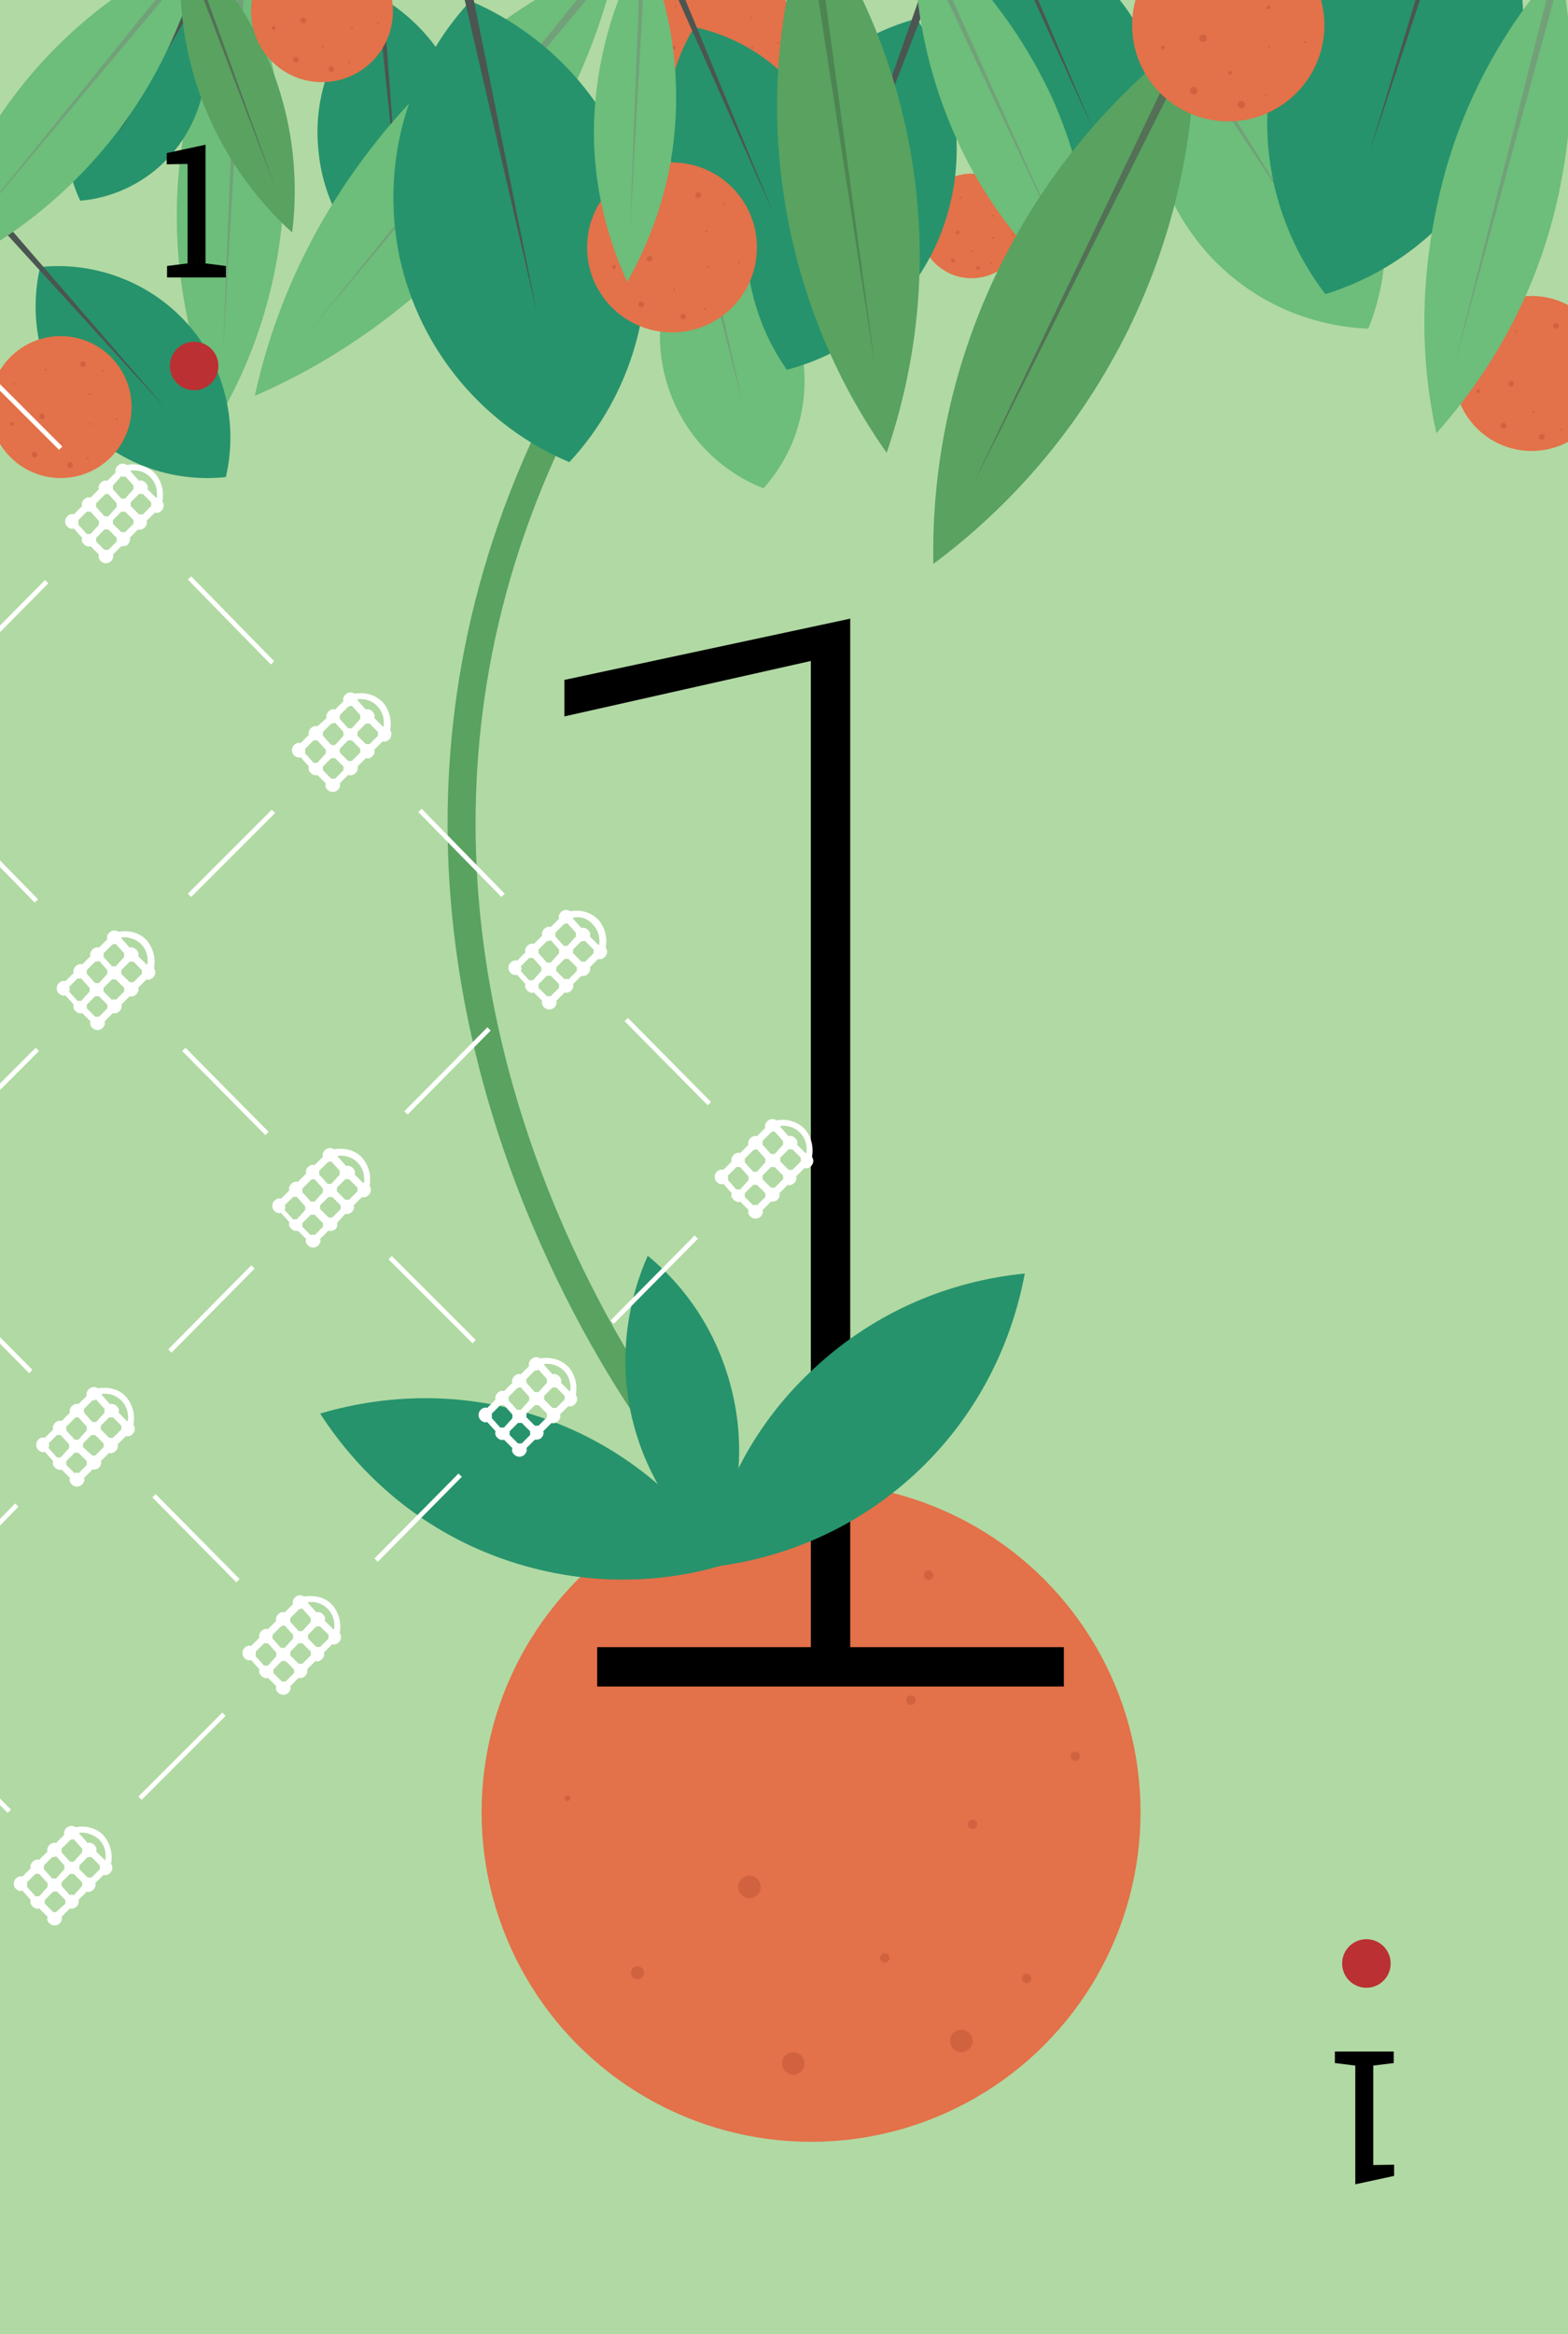 <?xml version="1.0" encoding="UTF-8" standalone="no"?>
<!DOCTYPE svg PUBLIC "-//W3C//DTD SVG 1.1//EN" "http://www.w3.org/Graphics/SVG/1.1/DTD/svg11.dtd">
<svg width="100%" height="100%" viewBox="0 0 168 250" version="1.1" xmlns="http://www.w3.org/2000/svg" xmlns:xlink="http://www.w3.org/1999/xlink" xml:space="preserve" xmlns:serif="http://www.serif.com/" style="fill-rule:evenodd;clip-rule:evenodd;stroke-miterlimit:10;">
    <rect x="-5.7" y="-5.7" width="178.6" height="260.8" style="fill:rgb(177,217,163);"/>
    <circle cx="146.4" cy="210.3" r="2.6" style="fill:rgb(186,48,51);"/>
    <g transform="matrix(-1,0,0,-1,150.513,219.732)">
        <path d="M1.182,-1.23L3.379,-1.504L3.379,-12.158L1.143,-12.119L1.143,-13.32L5.303,-14.219L5.303,-1.504L7.49,-1.23L7.49,0L1.182,0L1.182,-1.23Z" style="fill-rule:nonzero;"/>
    </g>
    <path d="M72.2,154.9C72.2,154.9 9.4,76.9 92.5,3.7" style="fill:none;stroke:rgb(89,162,96);stroke-width:3px;"/>
    <g>
        <path d="M23.5,44.7C27.5,37.8 30,29.8 30.4,21.2C30.8,12.6 29.2,4.5 25.9,-2.8C21.9,4.1 19.4,12.1 19,20.7C18.6,29.3 20.3,37.4 23.5,44.7Z" style="fill:rgb(109,189,123);fill-rule:nonzero;"/>
        <path d="M23.9,37.5L25.7,-7.2L26.5,-7.1L23.9,37.5Z" style="fill:rgb(114,161,121);fill-rule:nonzero;"/>
    </g>
    <g>
        <circle cx="164.1" cy="40" r="8.3" style="fill:rgb(227,113,73);"/>
        <g>
            <g opacity="0.5">
                <circle cx="161.9" cy="41.1" r="0.3" style="fill:rgb(190,83,56);"/>
                <circle cx="166.7" cy="34.9" r="0.3" style="fill:rgb(190,83,56);"/>
                <circle cx="165.2" cy="46.8" r="0.3" style="fill:rgb(190,83,56);"/>
                <circle cx="161.1" cy="45.6" r="0.3" style="fill:rgb(190,83,56);"/>
                <circle cx="164.3" cy="44.1" r="0.1" style="fill:rgb(190,83,56);"/>
                <circle cx="162.4" cy="35.5" r="0.1" style="fill:rgb(190,83,56);"/>
                <circle cx="158.4" cy="41.9" r="0.2" style="fill:rgb(190,83,56);"/>
                <circle cx="158.6" cy="37.2" r="0.1" style="fill:rgb(190,83,56);"/>
                <circle cx="167.3" cy="46" r="0.1" style="fill:rgb(190,83,56);"/>
            </g>
        </g>
    </g>
    <g>
        <circle cx="104.1" cy="24.2" r="5.6" style="fill:rgb(227,113,73);"/>
        <g>
            <g opacity="0.5">
                <circle cx="102.6" cy="24.9" r="0.2" style="fill:rgb(190,83,56);"/>
                <circle cx="105.8" cy="20.7" r="0.2" style="fill:rgb(190,83,56);"/>
                <circle cx="104.8" cy="28.7" r="0.2" style="fill:rgb(190,83,56);"/>
                <circle cx="102.1" cy="27.9" r="0.2" style="fill:rgb(190,83,56);"/>
                <circle cx="104.2" cy="26.9" r="0.1" style="fill:rgb(190,83,56);"/>
                <circle cx="106.4" cy="23.1" r="0.1" style="fill:rgb(190,83,56);"/>
                <circle cx="102.9" cy="21.2" r="0.1" style="fill:rgb(190,83,56);"/>
                <circle cx="100.3" cy="25.5" r="0.1" style="fill:rgb(190,83,56);"/>
                <path d="M100.4,22.3Z" style="fill:rgb(190,83,56);"/>
                <circle cx="106.4" cy="25.5" r="0.1" style="fill:rgb(190,83,56);"/>
                <circle cx="107.5" cy="21.3" r="0.1" style="fill:rgb(190,83,56);"/>
                <circle cx="108.5" cy="25.1" r="0.1" style="fill:rgb(190,83,56);"/>
                <circle cx="106.2" cy="28.2" r="0.1" style="fill:rgb(190,83,56);"/>
            </g>
        </g>
    </g>
    <g>
        <circle cx="77.3" cy="3.3" r="7.6" style="fill:rgb(227,113,73);"/>
        <g>
            <g opacity="0.5">
                <circle cx="75.3" cy="4.3" r="0.3" style="fill:rgb(190,83,56);"/>
                <circle cx="78.4" cy="9.5" r="0.3" style="fill:rgb(190,83,56);"/>
                <circle cx="74.6" cy="8.4" r="0.3" style="fill:rgb(190,83,56);"/>
                <circle cx="77.5" cy="7" r="0.1" style="fill:rgb(190,83,56);"/>
                <circle cx="80.5" cy="1.9" r="0.1" style="fill:rgb(190,83,56);"/>
                <circle cx="72.2" cy="5.1" r="0.2" style="fill:rgb(190,83,56);"/>
                <circle cx="72.4" cy="0.7" r="0.1" style="fill:rgb(190,83,56);"/>
                <circle cx="80.6" cy="5.1" r="0.1" style="fill:rgb(190,83,56);"/>
                <circle cx="83.4" cy="4.6" r="0.1" style="fill:rgb(190,83,56);"/>
                <circle cx="80.3" cy="8.8" r="0.1" style="fill:rgb(190,83,56);"/>
            </g>
        </g>
    </g>
    <g>
        <path d="M127,24C131.5,31 138.9,34.9 146.6,35.2C149.5,28.1 149,19.7 144.5,12.7C140,5.7 132.6,1.8 124.9,1.5C122,8.6 122.5,17 127,24Z" style="fill:rgb(109,189,123);fill-rule:nonzero;"/>
        <path d="M139.5,24.2L120.2,-4.8L121,-5.4L139.5,24.2Z" style="fill:rgb(114,161,121);fill-rule:nonzero;"/>
    </g>
    <g>
        <path d="M71.2,40.1C72.6,45.9 76.7,50.3 81.8,52.3C85.5,48.2 87.1,42.4 85.7,36.6C84.3,30.8 80.2,26.4 75.1,24.4C71.5,28.6 69.8,34.4 71.2,40.1Z" style="fill:rgb(109,189,123);fill-rule:nonzero;"/>
        <path d="M79.6,43.3L73.4,19L74.1,18.9L79.6,43.3Z" style="fill:rgb(114,161,121);fill-rule:nonzero;"/>
    </g>
    <g>
        <path d="M81.5,17.2C78.6,25 79.9,33.3 84.3,39.6C91.7,37.7 98.2,32.2 101,24.5C103.8,16.8 102.6,8.4 98.2,2C90.8,4 84.4,9.4 81.5,17.2Z" style="fill:rgb(38,147,108);fill-rule:nonzero;"/>
        <path d="M88.8,27.4L100.4,-5.6L101.4,-5.2L88.8,27.4Z" style="fill:rgb(75,85,81);fill-rule:nonzero;"/>
    </g>
    <g>
        <path d="M106.5,11.9C109.3,18.4 115.1,22.7 121.5,24C124.9,18.4 125.7,11.2 122.8,4.7C120,-1.8 114.2,-6.1 107.8,-7.4C104.4,-1.7 103.7,5.4 106.5,11.9Z" style="fill:rgb(38,147,108);fill-rule:nonzero;"/>
        <path d="M117.1,13.8L104.7,-13.4L105.4,-13.7L117.1,13.8Z" style="fill:rgb(75,85,81);fill-rule:nonzero;"/>
    </g>
    <g>
        <path d="M106.9,34.4C105.8,38 106.5,41.7 108.6,44.5C111.9,43.5 114.7,40.9 115.9,37.3C117,33.7 116.3,30 114.2,27.2C110.8,28.2 108,30.8 106.9,34.4Z" style="fill:rgb(38,147,108);fill-rule:nonzero;"/>
        <path d="M110.4,38.8L115,23.7L115.4,23.8L110.4,38.8Z" style="fill:rgb(75,85,81);fill-rule:nonzero;"/>
    </g>
    <g>
        <path d="M137.2,4C134.1,13.8 136.2,23.9 142,31.5C151.1,28.7 158.7,21.6 161.8,11.8C164.9,2 162.8,-8.1 157,-15.7C147.9,-12.9 140.3,-5.8 137.2,4Z" style="fill:rgb(38,147,108);fill-rule:nonzero;"/>
        <path d="M146.8,16.1L159.3,-25.3L160.4,-24.9L146.8,16.1Z" style="fill:rgb(75,85,81);fill-rule:nonzero;"/>
    </g>
    <g>
        <path d="M73,20.8C75.6,26.9 80.9,31 86.9,32.2C90.1,27 90.9,20.3 88.3,14.3C85.7,8.2 80.4,4.2 74.4,2.9C71.2,8.1 70.4,14.8 73,20.8Z" style="fill:rgb(38,147,108);fill-rule:nonzero;"/>
        <path d="M82.8,22.7L71.5,-2.7L72.2,-3L82.8,22.7Z" style="fill:rgb(75,85,81);fill-rule:nonzero;"/>
    </g>
    <g>
        <path d="M34.1,15.9C34.6,22.3 38.3,27.7 43.5,30.7C48.1,26.9 50.8,20.9 50.2,14.5C49.7,8.1 46,2.8 40.8,-0.3C36.2,3.6 33.5,9.5 34.1,15.9Z" style="fill:rgb(38,147,108);fill-rule:nonzero;"/>
        <path d="M42.6,20.7L39.8,-6.3L40.6,-6.4L42.6,20.7Z" style="fill:rgb(75,85,81);fill-rule:nonzero;"/>
    </g>
    <g>
        <path d="M9.1,7.9C6.6,12.2 6.6,17.3 8.6,21.5C13.2,21.1 17.6,18.5 20.1,14.1C22.6,9.7 22.6,4.7 20.6,0.5C15.9,1 11.6,3.6 9.1,7.9Z" style="fill:rgb(38,147,108);fill-rule:nonzero;"/>
        <path d="M12.5,14.7L22.6,-3.8L23.1,-3.5L12.5,14.7Z" style="fill:rgb(75,85,81);fill-rule:nonzero;"/>
    </g>
    <g>
        <path d="M8.4,45C12.5,49.7 18.5,51.7 24.2,51.1C25.5,45.5 24.2,39.3 20.1,34.7C16,30.1 10,28 4.3,28.6C3,34.2 4.3,40.3 8.4,45Z" style="fill:rgb(38,147,108);fill-rule:nonzero;"/>
        <path d="M17.8,43.8L0.1,24.4L0.6,23.9L17.8,43.8Z" style="fill:rgb(75,85,81);fill-rule:nonzero;"/>
    </g>
    <g>
        <path d="M27.3,42.4C36.7,38.3 45.4,32 52.4,23.6C59.4,15.2 64,5.4 66.2,-4.6C56.8,-0.6 48.1,5.7 41.1,14.2C34.1,22.7 29.5,32.3 27.3,42.4Z" style="fill:rgb(109,189,123);fill-rule:nonzero;"/>
        <path d="M33.3,35.3L69.3,-9.3L70.1,-8.7L33.3,35.3Z" style="fill:rgb(114,161,121);fill-rule:nonzero;"/>
    </g>
    <g>
        <path d="M117.1,33.3C117.4,25.6 116,17.7 112.6,10.2C109.1,2.8 104.1,-3.5 98,-8.2C97.7,-0.5 99.1,7.4 102.5,14.9C105.9,22.4 111,28.5 117.1,33.3Z" style="fill:rgb(109,189,123);fill-rule:nonzero;"/>
        <path d="M114.2,27L95.9,-11.9L96.6,-12.2L114.2,27Z" style="fill:rgb(114,161,121);fill-rule:nonzero;"/>
    </g>
    <g>
        <path d="M153.9,46.4C159.7,39.9 164.2,32 166.5,22.9C168.8,13.8 168.9,4.8 167.1,-3.8C161.3,2.7 156.8,10.6 154.5,19.7C152.2,28.8 152,37.9 153.9,46.4Z" style="fill:rgb(109,189,123);fill-rule:nonzero;"/>
        <path d="M155.9,38.8L167.8,-8.4L168.7,-8.2L155.9,38.8Z" style="fill:rgb(114,161,121);fill-rule:nonzero;"/>
    </g>
    <g>
        <path d="M100,60.4C108.6,54 115.8,45.6 120.9,35.3C125.9,25.1 128.2,14.2 128,3.5C119.4,9.9 112.2,18.3 107.1,28.6C102.1,38.8 99.8,49.7 100,60.4Z" style="fill:rgb(89,162,96);fill-rule:nonzero;"/>
        <path d="M104.3,51.8L130,-2L131,-1.5L104.3,51.8Z" style="fill:rgb(84,112,86);fill-rule:nonzero;"/>
    </g>
    <g>
        <path d="M95,48.5C98.2,39.1 99.4,28.9 97.9,18.4C96.4,7.9 92.5,-1.6 86.8,-9.7C83.6,-0.3 82.4,9.9 83.9,20.4C85.4,30.9 89.3,40.4 95,48.5Z" style="fill:rgb(89,162,96);fill-rule:nonzero;"/>
        <path d="M93.8,39.6L85.4,-14.9L86.4,-15.1L93.8,39.6Z" style="fill:rgb(77,133,82);fill-rule:nonzero;"/>
    </g>
    <g>
        <path d="M42.8,27.5C45,37.7 52,45.7 61,49.5C67.6,42.4 70.7,32.3 68.6,22.1C66.5,11.9 59.3,3.9 50.4,0.1C43.8,7.2 40.7,17.3 42.8,27.5Z" style="fill:rgb(38,147,108);fill-rule:nonzero;"/>
        <path d="M57.5,33.4L47.6,-9.5L48.8,-9.7L57.5,33.4Z" style="fill:rgb(75,85,81);fill-rule:nonzero;"/>
    </g>
    <g>
        <path d="M-7.4,29.7C-0.3,26.7 6.2,21.9 11.4,15.6C16.6,9.3 20,2 21.7,-5.6C14.6,-2.5 8.1,2.2 2.9,8.5C-2.3,14.8 -5.8,22.1 -7.4,29.7Z" style="fill:rgb(109,189,123);fill-rule:nonzero;"/>
        <path d="M-3,24.3L24,-9.1L24.6,-8.6L-3,24.3Z" style="fill:rgb(114,161,121);fill-rule:nonzero;"/>
    </g>
    <g>
        <path d="M31.3,24.9C32,19.3 31.4,13.4 29.3,7.8C27.2,2.2 23.8,-2.7 19.6,-6.5C18.9,-0.9 19.5,5 21.6,10.6C23.7,16.2 27.1,21.1 31.3,24.9Z" style="fill:rgb(89,162,96);fill-rule:nonzero;"/>
        <path d="M29.5,20.1L18.3,-9.3L18.8,-9.5L29.5,20.1Z" style="fill:rgb(84,112,86);fill-rule:nonzero;"/>
    </g>
    <g>
        <circle cx="72" cy="26.5" r="9.1" style="fill:rgb(227,113,73);"/>
        <g>
            <g opacity="0.5">
                <circle cx="69.6" cy="27.7" r="0.3" style="fill:rgb(190,83,56);"/>
                <circle cx="74.8" cy="20.9" r="0.3" style="fill:rgb(190,83,56);"/>
                <circle cx="73.2" cy="33.9" r="0.3" style="fill:rgb(190,83,56);"/>
                <circle cx="68.7" cy="32.6" r="0.3" style="fill:rgb(190,83,56);"/>
                <circle cx="72.2" cy="31" r="0.1" style="fill:rgb(190,83,56);"/>
                <circle cx="75.7" cy="24.8" r="0.1" style="fill:rgb(190,83,56);"/>
                <circle cx="70.1" cy="21.6" r="0.1" style="fill:rgb(190,83,56);"/>
                <circle cx="65.8" cy="28.6" r="0.2" style="fill:rgb(190,83,56);"/>
                <circle cx="66" cy="23.4" r="0.1" style="fill:rgb(190,83,56);"/>
                <circle cx="75.9" cy="28.6" r="0.1" style="fill:rgb(190,83,56);"/>
                <circle cx="77.6" cy="21.9" r="0.1" style="fill:rgb(190,83,56);"/>
                <circle cx="79.2" cy="28.1" r="0.1" style="fill:rgb(190,83,56);"/>
                <circle cx="75.5" cy="33.1" r="0.1" style="fill:rgb(190,83,56);"/>
            </g>
        </g>
    </g>
    <g>
        <circle cx="34.5" cy="1.2" r="7.6" style="fill:rgb(227,113,73);"/>
        <g>
            <g opacity="0.5">
                <circle cx="32.5" cy="2.2" r="0.3" style="fill:rgb(190,83,56);"/>
                <circle cx="35.5" cy="7.4" r="0.3" style="fill:rgb(190,83,56);"/>
                <circle cx="31.7" cy="6.4" r="0.3" style="fill:rgb(190,83,56);"/>
                <circle cx="34.6" cy="5" r="0.1" style="fill:rgb(190,83,56);"/>
                <circle cx="29.3" cy="3" r="0.2" style="fill:rgb(190,83,56);"/>
                <circle cx="37.7" cy="3" r="0.1" style="fill:rgb(190,83,56);"/>
                <circle cx="40.5" cy="2.5" r="0.1" style="fill:rgb(190,83,56);"/>
                <circle cx="37.4" cy="6.7" r="0.1" style="fill:rgb(190,83,56);"/>
            </g>
        </g>
    </g>
    <g>
        <circle cx="6.5" cy="43.6" r="7.6" style="fill:rgb(227,113,73);"/>
        <g>
            <g opacity="0.5">
                <circle cx="4.5" cy="44.6" r="0.3" style="fill:rgb(190,83,56);"/>
                <circle cx="8.9" cy="39" r="0.3" style="fill:rgb(190,83,56);"/>
                <circle cx="7.5" cy="49.8" r="0.3" style="fill:rgb(190,83,56);"/>
                <circle cx="3.7" cy="48.7" r="0.3" style="fill:rgb(190,83,56);"/>
                <circle cx="6.6" cy="47.4" r="0.1" style="fill:rgb(190,83,56);"/>
                <circle cx="9.6" cy="42.2" r="0.1" style="fill:rgb(190,83,56);"/>
                <circle cx="4.9" cy="39.6" r="0.1" style="fill:rgb(190,83,56);"/>
                <circle cx="1.3" cy="45.4" r="0.2" style="fill:rgb(190,83,56);"/>
                <circle cx="1.5" cy="41.1" r="0.1" style="fill:rgb(190,83,56);"/>
                <circle cx="9.7" cy="45.4" r="0.1" style="fill:rgb(190,83,56);"/>
                <circle cx="11.1" cy="39.7" r="0.1" style="fill:rgb(190,83,56);"/>
                <circle cx="12.5" cy="44.9" r="0.1" style="fill:rgb(190,83,56);"/>
                <circle cx="9.4" cy="49.1" r="0.1" style="fill:rgb(190,83,56);"/>
            </g>
        </g>
    </g>
    <g>
        <circle cx="131.6" cy="2.7" r="10.3" style="fill:rgb(227,113,73);"/>
        <g>
            <g opacity="0.5">
                <circle cx="128.9" cy="4.1" r="0.4" style="fill:rgb(190,83,56);"/>
                <circle cx="133" cy="11.2" r="0.4" style="fill:rgb(190,83,56);"/>
                <circle cx="127.9" cy="9.7" r="0.4" style="fill:rgb(190,83,56);"/>
                <circle cx="131.8" cy="7.8" r="0.2" style="fill:rgb(190,83,56);"/>
                <circle cx="135.9" cy="0.8" r="0.2" style="fill:rgb(190,83,56);"/>
                <circle cx="124.6" cy="5.1" r="0.2" style="fill:rgb(190,83,56);"/>
                <circle cx="136" cy="5.1" r="0.1" style="fill:rgb(190,83,56);"/>
                <circle cx="139.8" cy="4.5" r="0.1" style="fill:rgb(190,83,56);"/>
                <circle cx="135.6" cy="10.2" r="0.1" style="fill:rgb(190,83,56);"/>
            </g>
        </g>
    </g>
    <g>
        <path d="M67.2,30.2C70.2,24.9 72.1,18.9 72.4,12.4C72.7,5.9 71.5,-0.3 69,-5.8C66,-0.6 64.1,5.5 63.7,12C63.3,18.5 64.7,24.7 67.2,30.2Z" style="fill:rgb(109,189,123);fill-rule:nonzero;"/>
        <path d="M67.5,24.7L68.8,-9.2L69.4,-9.1L67.5,24.7Z" style="fill:rgb(114,161,121);fill-rule:nonzero;"/>
    </g>
    <g>
        <circle cx="86.9" cy="194.1" r="35.3" style="fill:rgb(227,113,73);"/>
        <g>
            <g opacity="0.5">
                <circle cx="80.3" cy="202.1" r="1.2" style="fill:rgb(190,83,56);"/>
                <circle cx="88.3" cy="169.6" r="1.2" style="fill:rgb(190,83,56);"/>
                <circle cx="103" cy="218.6" r="1.2" style="fill:rgb(190,83,56);"/>
                <circle cx="85" cy="221" r="1.2" style="fill:rgb(190,83,56);"/>
                <circle cx="94.8" cy="209.7" r="0.5" style="fill:rgb(190,83,56);"/>
                <circle cx="97.6" cy="182.1" r="0.5" style="fill:rgb(190,83,56);"/>
                <circle cx="72.5" cy="179.7" r="0.5" style="fill:rgb(190,83,56);"/>
                <circle cx="68.3" cy="211.3" r="0.7" style="fill:rgb(190,83,56);"/>
                <circle cx="60.8" cy="192.6" r="0.3" style="fill:rgb(190,83,56);"/>
                <circle cx="104.2" cy="195.4" r="0.5" style="fill:rgb(190,83,56);"/>
                <circle cx="99.5" cy="168.7" r="0.5" style="fill:rgb(190,83,56);"/>
                <circle cx="115.2" cy="188.1" r="0.5" style="fill:rgb(190,83,56);"/>
                <circle cx="110" cy="211.9" r="0.5" style="fill:rgb(190,83,56);"/>
            </g>
        </g>
    </g>
    <circle cx="20.8" cy="39.2" r="2.6" style="fill:rgb(186,48,51);"/>
    <g transform="matrix(1,0,0,1,16.717,29.717)">
        <path d="M1.182,-1.23L3.379,-1.504L3.379,-12.158L1.143,-12.119L1.143,-13.32L5.303,-14.219L5.303,-1.504L7.49,-1.23L7.49,0L1.182,0L1.182,-1.23Z" style="fill-rule:nonzero;"/>
    </g>
    <g transform="matrix(1,0,0,1,55.547,180.637)">
        <path d="M8.438,-4.219L31.328,-4.219L31.328,-109.844L4.922,-103.906L4.922,-107.813L35.547,-114.375L35.547,-4.219L58.438,-4.219L58.438,0L8.438,0L8.438,-4.219Z" style="fill-rule:nonzero;"/>
    </g>
    <g>
        <path d="M75.6,167.9C83.7,167.1 91.6,163.8 98,157.9C104.4,152 108.3,144.4 109.8,136.4C101.7,137.2 93.8,140.5 87.4,146.4C80.9,152.3 77,159.9 75.6,167.9Z" style="fill:rgb(38,147,108);fill-rule:nonzero;"/>
        <path d="M34.3,151.4C38.7,158.2 45.2,163.8 53.4,166.8C61.6,169.8 70.2,169.9 77.9,167.5C73.5,160.7 67,155.1 58.8,152.1C50.6,149.1 42.1,149.1 34.3,151.4Z" style="fill:rgb(38,147,108);fill-rule:nonzero;"/>
        <path d="M69.4,134.5C67.1,139.7 66.3,145.8 67.7,151.8C69.1,157.8 72.4,162.9 76.8,166.6C79.1,161.4 79.9,155.3 78.5,149.3C77.1,143.2 73.8,138.1 69.4,134.5Z" style="fill:rgb(38,147,108);fill-rule:nonzero;"/>
    </g>
    <g>
        <path d="M13.7,58.3C13.9,58.1 14,57.8 13.9,57.6L14.8,56.7C15,56.8 15.3,56.7 15.5,56.5C15.7,56.3 15.8,56 15.7,55.8L16.6,54.9C16.8,55 17.1,54.9 17.3,54.7C17.6,54.4 17.6,54 17.4,53.7C17.6,52.6 17.3,51.5 16.6,50.7C15.8,49.9 14.7,49.6 13.6,49.8C13.3,49.6 12.9,49.6 12.6,49.9C12.4,50.1 12.3,50.4 12.4,50.6L11.5,51.5C11.3,51.4 11,51.5 10.8,51.7C10.6,51.9 10.5,52.2 10.6,52.4L9.7,53.3C9.5,53.2 9.2,53.3 9,53.5C8.8,53.7 8.7,54 8.8,54.2L7.9,55.1C7.7,55 7.4,55.1 7.2,55.3C6.9,55.6 6.9,56.1 7.2,56.4C7.4,56.6 7.7,56.7 7.9,56.6L8.8,57.6C8.7,57.9 8.8,58.1 9,58.3C9.2,58.5 9.5,58.6 9.7,58.5L10.6,59.4C10.5,59.7 10.6,59.9 10.8,60.1C11.1,60.4 11.6,60.4 11.9,60.1C12.1,59.9 12.2,59.6 12.1,59.4L13,58.5C13.3,58.5 13.6,58.5 13.7,58.3ZM11.2,58.9L10.3,58C10.3,57.9 10.3,57.7 10.3,57.6L11.2,56.7C11.3,56.7 11.5,56.7 11.6,56.7L12.5,57.6C12.5,57.7 12.5,57.9 12.5,58L11.6,58.9C11.4,58.9 11.3,58.9 11.2,58.9ZM8.4,55.7L9.3,54.8C9.4,54.8 9.6,54.8 9.7,54.8L10.6,55.8C10.6,55.9 10.6,56 10.6,56.2L9.7,57.2C9.6,57.2 9.5,57.2 9.3,57.2L8.4,56.2C8.4,56 8.4,55.8 8.4,55.7ZM13.4,51L14.3,52C14.3,52.1 14.3,52.2 14.3,52.4L13.4,53.4C13.3,53.4 13.2,53.4 13,53.4L12.1,52.4C12.1,52.3 12.1,52.1 12.1,52L13,51C13.2,51.1 13.3,51.1 13.4,51ZM16.2,53.8C16.2,53.9 16.2,54.1 16.2,54.2L15.3,55.1C15.2,55.1 15,55.1 14.9,55.1L14,54.2C14,54.1 14,53.9 14,53.8L14.9,52.9C15,52.9 15.2,52.9 15.3,52.9L16.2,53.8ZM13,57L12.1,56.1C12.1,56 12.1,55.8 12.1,55.7L13,54.8C13.1,54.8 13.3,54.8 13.4,54.8L14.3,55.7C14.3,55.8 14.3,56 14.3,56.1L13.4,57C13.3,57 13.2,57 13,57ZM11.6,52.9L12.5,53.9C12.5,54 12.5,54.1 12.5,54.3L11.6,55.3C11.5,55.3 11.4,55.3 11.2,55.3L10.3,54.3C10.3,54.2 10.3,54 10.3,53.9L11.2,53C11.3,52.9 11.4,52.9 11.6,52.9ZM16.1,51.1C16.7,51.7 16.9,52.5 16.8,53.3L16.7,53.3L15.8,52.4C15.9,52.1 15.8,51.9 15.6,51.7C15.4,51.5 15.1,51.4 14.9,51.5L14,50.5L14,50.4C14.7,50.3 15.5,50.5 16.1,51.1Z" style="fill:white;fill-rule:nonzero;"/>
        <path d="M-2.5,39L6.5,48" style="fill:none;stroke:white;stroke-width:0.5px;"/>
        <path d="M-4,71.4L5,62.3" style="fill:none;stroke:white;stroke-width:0.5px;"/>
        <path d="M10.6,157.2C10.8,157 10.9,156.7 10.8,156.5L11.7,155.6C11.9,155.7 12.2,155.6 12.4,155.4C12.6,155.2 12.7,154.9 12.6,154.7L13.5,153.8C13.7,153.9 14,153.8 14.2,153.6C14.5,153.3 14.5,152.9 14.3,152.6C14.5,151.5 14.2,150.4 13.5,149.6C12.8,148.8 11.6,148.5 10.5,148.7C10.2,148.5 9.8,148.5 9.5,148.8C9.3,149 9.2,149.3 9.3,149.5L8.4,150.4C8.2,150.3 7.9,150.4 7.7,150.6C7.5,150.8 7.4,151.1 7.5,151.3L6.6,152.2C6.4,152.1 6.1,152.2 5.9,152.4C5.7,152.6 5.6,152.9 5.7,153.1L4.8,154C4.6,153.9 4.3,154 4.1,154.2C3.8,154.5 3.8,155 4.1,155.3C4.3,155.5 4.6,155.6 4.8,155.5L5.7,156.5C5.6,156.8 5.7,157 5.9,157.2C6.1,157.4 6.4,157.5 6.6,157.4L7.5,158.3C7.4,158.6 7.5,158.8 7.7,159C8,159.3 8.5,159.3 8.8,159C9,158.8 9.1,158.5 9,158.3L9.9,157.4C10.1,157.4 10.4,157.4 10.6,157.2ZM8,157.8L7.1,156.9C7.1,156.8 7.1,156.6 7.1,156.5L8,155.6C8.1,155.6 8.3,155.6 8.4,155.6L9.3,156.5C9.3,156.6 9.3,156.8 9.3,156.9L8.4,157.8C8.3,157.7 8.1,157.7 8,157.8ZM5.2,154.6L6.1,153.7C6.2,153.7 6.4,153.7 6.5,153.7L7.4,154.7C7.4,154.8 7.4,154.9 7.4,155.1L6.5,156.1C6.4,156.1 6.3,156.1 6.1,156.1L5.2,155.1C5.3,154.8 5.3,154.7 5.2,154.6ZM10.3,149.9L11.2,150.9C11.2,151 11.2,151.1 11.2,151.3L10.3,152.3C10.2,152.3 10.1,152.3 9.9,152.3L9,151.3C9,151.2 9,151 9,150.9L9.9,150C10,150 10.1,150 10.3,149.9ZM13,152.7C13,152.8 13,153 13,153.1L12.1,154C12,154 11.8,154 11.7,154L10.8,153.1C10.8,153 10.8,152.8 10.8,152.7L11.7,151.8C11.8,151.8 12,151.8 12.1,151.8L13,152.7ZM9.9,155.9L8.9,155C8.9,154.9 8.9,154.7 8.9,154.6L9.8,153.7C9.9,153.7 10.1,153.7 10.2,153.7L11.1,154.6C11.1,154.7 11.1,154.9 11.1,155L10.2,155.9C10.1,155.9 10,155.9 9.9,155.9ZM8.4,151.8L9.3,152.8C9.3,152.9 9.3,153 9.3,153.2L8.4,154.2C8.3,154.2 8.2,154.2 8,154.2L7.1,153.2C7.1,153.1 7.1,152.9 7.1,152.8L8,151.9C8.1,151.8 8.3,151.8 8.4,151.8ZM13,150C13.6,150.6 13.8,151.4 13.7,152.2L13.6,152.2L12.7,151.3C12.8,151 12.7,150.8 12.5,150.6C12.3,150.4 12,150.3 11.8,150.4L10.9,149.4L10.9,149.3C11.6,149.2 12.4,149.4 13,150Z" style="fill:white;fill-rule:nonzero;"/>
        <path d="M-5.6,137.9L3.3,146.9" style="fill:none;stroke:white;stroke-width:0.5px;"/>
        <path d="M-7.1,170.3L1.8,161.2" style="fill:none;stroke:white;stroke-width:0.5px;"/>
        <path d="M12.8,108.3C13,108.1 13.1,107.8 13,107.6L13.9,106.7C14.1,106.8 14.4,106.7 14.6,106.5C14.8,106.3 14.9,106 14.8,105.8L15.7,104.9C15.9,105 16.2,104.9 16.4,104.7C16.7,104.4 16.7,104 16.5,103.7C16.7,102.6 16.4,101.5 15.7,100.7C15,99.9 13.8,99.6 12.7,99.8C12.4,99.6 12,99.6 11.7,99.9C11.5,100.1 11.4,100.4 11.5,100.6L10.6,101.5C10.4,101.4 10.1,101.5 9.9,101.7C9.7,101.9 9.6,102.2 9.7,102.4L8.8,103.3C8.6,103.2 8.3,103.3 8.1,103.5C7.9,103.7 7.8,104 7.9,104.2L7,105.1C6.8,105 6.5,105.1 6.3,105.3C6,105.6 6,106.1 6.3,106.4C6.5,106.6 6.8,106.7 7,106.6L7.9,107.6C7.8,107.9 7.9,108.1 8.1,108.3C8.3,108.5 8.6,108.6 8.8,108.5L9.7,109.4C9.6,109.7 9.7,109.9 9.9,110.1C10.2,110.4 10.7,110.4 11,110.1C11.2,109.9 11.3,109.6 11.2,109.4L12.1,108.5C12.3,108.6 12.6,108.5 12.8,108.3ZM10.2,108.9L9.3,108C9.3,107.9 9.3,107.7 9.3,107.6L10.2,106.7C10.3,106.7 10.5,106.7 10.6,106.7L11.5,107.6C11.5,107.7 11.5,107.9 11.5,108L10.6,108.9C10.5,108.9 10.3,108.9 10.2,108.9ZM7.4,105.7L8.3,104.8C8.4,104.8 8.6,104.8 8.7,104.8L9.6,105.8C9.6,105.9 9.6,106 9.6,106.2L8.7,107.2C8.6,107.2 8.5,107.2 8.3,107.2L7.4,106.2C7.5,106 7.5,105.9 7.4,105.7ZM12.4,101.1L13.3,102.1C13.3,102.2 13.3,102.3 13.3,102.5L12.4,103.5C12.3,103.5 12.2,103.5 12,103.5L11.1,102.5C11.1,102.4 11.1,102.2 11.1,102.1L12,101.2C12.2,101.1 12.3,101.1 12.4,101.1ZM15.2,103.9C15.2,104 15.2,104.2 15.2,104.3L14.3,105.2C14.2,105.2 14,105.2 13.9,105.2L13,104.3C13,104.2 13,104 13,103.9L13.9,103C14,103 14.2,103 14.3,103L15.2,103.9ZM12,107.1L11.1,106.2C11.1,106.1 11.1,105.9 11.1,105.8L12,104.9C12.1,104.9 12.3,104.9 12.4,104.9L13.3,105.8C13.3,105.9 13.3,106.1 13.3,106.2L12.4,107.1C12.3,107 12.2,107 12,107.1ZM10.6,102.9L11.5,103.9C11.5,104 11.5,104.1 11.5,104.3L10.6,105.3C10.5,105.3 10.4,105.3 10.2,105.3L9.3,104.3C9.3,104.2 9.3,104 9.3,103.9L10.2,103C10.3,103 10.5,103 10.6,102.9ZM15.1,101.1C15.7,101.7 15.9,102.5 15.8,103.3L15.7,103.3L14.8,102.4C14.9,102.1 14.8,101.9 14.6,101.7C14.4,101.5 14.1,101.4 13.9,101.5L13,100.5L13,100.4C13.7,100.3 14.6,100.6 15.1,101.1Z" style="fill:white;fill-rule:nonzero;"/>
        <path d="M-5,121.4L4,112.4" style="fill:none;stroke:white;stroke-width:0.5px;"/>
        <path d="M35.9,131.7C36.1,131.5 36.2,131.2 36.1,131L37,130C37.2,130.1 37.5,130 37.7,129.8C37.9,129.6 38,129.3 37.9,129.1L38.8,128.2C39,128.3 39.3,128.2 39.5,128C39.8,127.7 39.8,127.3 39.6,127C39.8,125.9 39.5,124.8 38.8,124C38.1,123.2 36.9,122.9 35.8,123.1C35.5,122.9 35.1,122.9 34.8,123.2C34.6,123.4 34.5,123.7 34.6,123.9L33.7,124.8C33.5,124.7 33.2,124.8 33,125C32.8,125.2 32.7,125.5 32.8,125.7L31.9,126.6C31.7,126.5 31.4,126.6 31.2,126.8C31,127 30.9,127.3 31,127.5L30.1,128.4C29.9,128.3 29.6,128.4 29.4,128.6C29.1,128.9 29.1,129.4 29.4,129.7C29.6,129.9 29.9,130 30.1,129.9L31,130.9C30.9,131.2 31,131.4 31.2,131.6C31.4,131.8 31.7,131.9 31.9,131.8L32.8,132.7C32.7,133 32.8,133.2 33,133.4C33.3,133.7 33.8,133.7 34.1,133.4C34.3,133.2 34.4,132.9 34.3,132.7L35.2,131.8C35.4,131.9 35.7,131.8 35.9,131.7ZM33.3,132.3L32.4,131.4C32.4,131.3 32.4,131.1 32.4,131L33.3,130.1C33.4,130.1 33.6,130.1 33.7,130.1L34.6,131C34.6,131.1 34.6,131.3 34.6,131.4L33.7,132.3C33.6,132.2 33.4,132.2 33.3,132.3ZM30.5,129.1L31.4,128.2C31.5,128.2 31.7,128.2 31.8,128.2L32.7,129.2C32.7,129.3 32.7,129.4 32.7,129.6L31.8,130.6C31.7,130.6 31.6,130.6 31.4,130.6L30.5,129.6C30.6,129.3 30.6,129.2 30.5,129.1ZM35.5,124.4L36.4,125.4C36.4,125.5 36.4,125.6 36.4,125.8L35.5,126.8C35.4,126.8 35.3,126.8 35.1,126.8L34.2,125.8C34.2,125.7 34.2,125.5 34.2,125.4L35.1,124.5C35.3,124.4 35.4,124.4 35.5,124.4ZM38.3,127.2C38.3,127.3 38.3,127.5 38.3,127.6L37.4,128.5C37.3,128.5 37.1,128.5 37,128.5L36.1,127.6C36.1,127.5 36.1,127.3 36.1,127.2L37,126.3C37.1,126.3 37.3,126.3 37.4,126.3L38.3,127.2ZM35.2,130.4L34.3,129.5C34.3,129.4 34.3,129.2 34.3,129.1L35.2,128.2C35.3,128.2 35.5,128.2 35.6,128.2L36.5,129.1C36.5,129.2 36.5,129.4 36.5,129.5L35.6,130.4C35.4,130.4 35.3,130.4 35.2,130.4ZM33.7,126.3L34.6,127.3C34.6,127.4 34.6,127.5 34.6,127.7L33.7,128.7C33.6,128.7 33.5,128.7 33.3,128.7L32.4,127.7C32.4,127.6 32.4,127.4 32.4,127.3L33.3,126.4C33.4,126.3 33.6,126.3 33.7,126.3ZM38.3,124.5C38.9,125.1 39.1,125.9 39,126.7L38.9,126.7L38,125.8C38.1,125.5 38,125.3 37.8,125.1C37.6,124.9 37.3,124.8 37.1,124.9L36.2,123.9L36.2,123.8C36.9,123.7 37.7,123.9 38.3,124.5Z" style="fill:white;fill-rule:nonzero;"/>
        <path d="M19.7,112.4L28.6,121.4" style="fill:none;stroke:white;stroke-width:0.5px;"/>
        <path d="M-5,87.4L3.9,96.5" style="fill:none;stroke:white;stroke-width:0.5px;"/>
        <path d="M18.2,144.7L27.1,135.7" style="fill:none;stroke:white;stroke-width:0.5px;"/>
        <path d="M38.1,82.8C38.3,82.6 38.4,82.3 38.3,82.1L39.2,81.2C39.4,81.3 39.7,81.2 39.9,81C40.1,80.8 40.2,80.5 40.1,80.3L41,79.4C41.2,79.5 41.5,79.4 41.7,79.2C42,78.9 42,78.5 41.8,78.2C42,77.1 41.7,76 41,75.2C40.2,74.4 39.1,74.1 38,74.3C37.7,74.1 37.3,74.1 37,74.4C36.8,74.6 36.7,74.9 36.8,75.1L35.9,76C35.7,75.9 35.4,76 35.2,76.2C35,76.4 34.9,76.7 35,76.9L34,77.8C33.8,77.7 33.5,77.8 33.3,78C33.1,78.2 33,78.5 33.1,78.7L32.2,79.6C32,79.5 31.7,79.6 31.5,79.8C31.2,80.1 31.2,80.6 31.5,80.9C31.7,81.1 32,81.2 32.2,81.1L33.1,82.1C33,82.4 33.1,82.6 33.3,82.8C33.5,83 33.8,83.1 34,83L34.9,83.9C34.8,84.2 34.9,84.4 35.1,84.6C35.4,84.9 35.9,84.9 36.2,84.6C36.4,84.4 36.5,84.1 36.4,83.9L37.3,83C37.6,83.1 37.9,83 38.1,82.8ZM35.5,83.4L34.6,82.5C34.6,82.4 34.6,82.2 34.6,82.1L35.5,81.2C35.6,81.2 35.8,81.2 35.9,81.2L36.8,82.1C36.8,82.2 36.8,82.4 36.8,82.5L35.9,83.4C35.8,83.4 35.6,83.4 35.5,83.4ZM32.7,80.2L33.6,79.3C33.7,79.3 33.9,79.3 34,79.3L34.9,80.3C34.9,80.4 34.9,80.5 34.9,80.7L34,81.7C33.9,81.7 33.8,81.7 33.6,81.7L32.7,80.7C32.7,80.5 32.7,80.3 32.7,80.2ZM37.7,75.6L38.6,76.6C38.6,76.7 38.6,76.8 38.6,77L37.7,78C37.6,78 37.5,78 37.3,78L36.4,77C36.4,76.9 36.4,76.7 36.4,76.6L37.3,75.7C37.5,75.6 37.6,75.6 37.7,75.6ZM40.5,78.4C40.5,78.5 40.5,78.7 40.5,78.8L39.6,79.7C39.5,79.7 39.3,79.7 39.2,79.7L38.3,78.8C38.3,78.7 38.3,78.5 38.3,78.4L39.2,77.5C39.3,77.5 39.5,77.5 39.6,77.5L40.5,78.4ZM37.3,81.5L36.4,80.6C36.4,80.5 36.4,80.3 36.4,80.2L37.3,79.3C37.4,79.3 37.6,79.3 37.7,79.3L38.6,80.2C38.6,80.3 38.6,80.5 38.6,80.6L37.7,81.5C37.6,81.5 37.5,81.5 37.3,81.5ZM35.9,77.4L36.8,78.4C36.8,78.5 36.8,78.6 36.8,78.8L35.9,79.8C35.8,79.8 35.7,79.8 35.5,79.8L34.6,78.8C34.6,78.7 34.6,78.5 34.6,78.4L35.5,77.5C35.6,77.5 35.8,77.5 35.9,77.4ZM40.4,75.6C41,76.2 41.2,77 41.1,77.8L41,77.8L40.1,76.9C40.2,76.6 40.1,76.4 39.9,76.2C39.7,76 39.4,75.9 39.2,76L38.3,75L38.3,74.9C39,74.8 39.8,75 40.4,75.6Z" style="fill:white;fill-rule:nonzero;"/>
        <path d="M20.3,95.9L29.3,86.9" style="fill:none;stroke:white;stroke-width:0.5px;"/>
        <path d="M61.2,106.1C61.4,105.9 61.5,105.6 61.4,105.4L62.3,104.5C62.5,104.6 62.8,104.5 63,104.3C63.2,104.1 63.3,103.8 63.2,103.6L64.1,102.7C64.3,102.8 64.6,102.7 64.8,102.5C65.1,102.2 65.1,101.8 64.9,101.5C65.1,100.4 64.8,99.3 64.1,98.5C63.3,97.7 62.2,97.4 61.1,97.6C60.8,97.4 60.4,97.4 60.1,97.7C59.9,97.9 59.8,98.2 59.9,98.4L59,99.3C58.8,99.2 58.5,99.3 58.3,99.5C58.1,99.7 58,100 58.1,100.2L57.2,101.1C57,101 56.7,101.1 56.5,101.3C56.3,101.5 56.2,101.8 56.3,102L55.4,102.9C55.2,102.8 54.9,102.9 54.7,103.1C54.4,103.4 54.4,103.9 54.7,104.2C54.9,104.4 55.2,104.5 55.4,104.4L56.3,105.4C56.2,105.7 56.3,105.9 56.5,106.1C56.7,106.3 57,106.4 57.2,106.3L58.1,107.2C58,107.5 58.1,107.7 58.3,107.9C58.6,108.2 59.1,108.2 59.4,107.9C59.6,107.7 59.7,107.4 59.6,107.2L60.5,106.3C60.7,106.4 61,106.3 61.2,106.1ZM58.6,106.7L57.7,105.8C57.7,105.7 57.7,105.5 57.7,105.4L58.6,104.5C58.7,104.5 58.9,104.5 59,104.5L59.9,105.4C59.9,105.5 59.9,105.7 59.9,105.8L59,106.7C58.9,106.7 58.7,106.7 58.6,106.7ZM55.8,103.5L56.7,102.6C56.8,102.6 57,102.6 57.1,102.6L58,103.6C58,103.7 58,103.8 58,104L57.1,105C57,105 56.9,105 56.7,105L55.8,104C55.9,103.8 55.9,103.7 55.8,103.5ZM60.8,98.9L61.7,99.9C61.7,100 61.7,100.1 61.7,100.3L60.8,101.3C60.7,101.3 60.6,101.3 60.4,101.3L59.5,100.3C59.5,100.2 59.5,100 59.5,99.9L60.4,99C60.6,98.9 60.7,98.9 60.8,98.9ZM63.6,101.7C63.6,101.8 63.6,102 63.6,102.1L62.7,103C62.6,103 62.4,103 62.3,103L61.4,102.1C61.4,102 61.4,101.8 61.4,101.7L62.3,100.8C62.4,100.8 62.6,100.8 62.7,100.8L63.6,101.7ZM60.5,104.9L59.6,104C59.6,103.9 59.6,103.7 59.6,103.6L60.5,102.7C60.6,102.7 60.8,102.7 60.9,102.7L61.8,103.6C61.8,103.7 61.8,103.9 61.8,104L60.9,104.9C60.7,104.8 60.6,104.8 60.5,104.9ZM59,100.7L59.9,101.7C59.9,101.8 59.9,101.9 59.9,102.1L59,103.1C58.9,103.1 58.8,103.1 58.6,103.1L57.7,102.1C57.7,102 57.7,101.8 57.7,101.7L58.6,100.8C58.7,100.8 58.9,100.8 59,100.7ZM63.5,99C64.1,99.6 64.3,100.4 64.2,101.2L64.1,101.2L63.2,100.3C63.3,100 63.2,99.8 63,99.6C62.8,99.4 62.5,99.3 62.3,99.4L61.4,98.4L61.4,98.3C62.2,98.1 63,98.4 63.5,99Z" style="fill:white;fill-rule:nonzero;"/>
        <path d="M45,86.8L53.9,95.9" style="fill:none;stroke:white;stroke-width:0.5px;"/>
        <path d="M20.3,61.9L29.2,71" style="fill:none;stroke:white;stroke-width:0.5px;"/>
        <path d="M43.5,119.2L52.4,110.2" style="fill:none;stroke:white;stroke-width:0.5px;"/>
        <path d="M8.2,204.2C8.4,204 8.5,203.7 8.4,203.5L9.3,202.6C9.5,202.7 9.8,202.6 10,202.4C10.2,202.2 10.3,201.9 10.2,201.7L11.1,200.8C11.3,200.9 11.6,200.8 11.8,200.6C12.1,200.3 12.1,199.9 11.9,199.6C12.1,198.5 11.8,197.4 11.1,196.6C10.4,195.8 9.2,195.5 8.1,195.7C7.8,195.5 7.4,195.5 7.1,195.8C6.9,196 6.8,196.3 6.9,196.5L6,197.4C5.8,197.3 5.5,197.4 5.3,197.6C5.1,197.8 5,198.1 5.1,198.3L4.2,199.2C4,199.1 3.7,199.2 3.5,199.4C3.3,199.6 3.2,199.9 3.3,200.1L2.4,201C2.2,200.9 1.9,201 1.7,201.2C1.4,201.5 1.4,202 1.7,202.3C1.9,202.5 2.2,202.6 2.4,202.5L3.3,203.5C3.2,203.8 3.3,204 3.5,204.2C3.7,204.4 4,204.5 4.2,204.4L5.1,205.3C5,205.6 5.1,205.8 5.3,206C5.6,206.3 6.1,206.3 6.4,206C6.6,205.8 6.7,205.5 6.6,205.3L7.5,204.4C7.7,204.5 8,204.4 8.2,204.2ZM5.7,204.8L4.8,203.9C4.8,203.8 4.8,203.6 4.8,203.5L5.7,202.6C5.8,202.6 6,202.6 6.1,202.6L7,203.5C7,203.6 7,203.8 7,203.9L6,204.8C5.9,204.8 5.8,204.8 5.7,204.8ZM2.9,201.6L3.8,200.7C3.9,200.7 4.1,200.7 4.2,200.7L5.1,201.7C5.1,201.8 5.1,201.9 5.1,202.1L4.2,203.1C4.1,203.1 4,203.1 3.8,203.1L2.9,202.1C2.9,201.9 2.9,201.8 2.9,201.6ZM7.9,197L8.8,198C8.8,198.1 8.8,198.2 8.8,198.4L7.9,199.4C7.8,199.4 7.7,199.4 7.5,199.4L6.6,198.4C6.6,198.3 6.6,198.1 6.6,198L7.5,197.1C7.6,197 7.8,197 7.9,197ZM10.7,199.8C10.7,199.9 10.7,200.1 10.7,200.2L9.8,201.1C9.7,201.1 9.5,201.1 9.4,201.1L8.5,200.2C8.5,200.1 8.5,199.9 8.5,199.8L9.4,198.9C9.5,198.9 9.7,198.9 9.8,198.9L10.7,199.8ZM7.5,203L6.6,202C6.6,201.9 6.6,201.7 6.6,201.6L7.5,200.7C7.6,200.7 7.8,200.7 7.9,200.7L8.8,201.6C8.8,201.7 8.8,201.9 8.8,202L7.9,203C7.8,202.9 7.6,202.9 7.5,203ZM6,198.8L6.9,199.8C6.9,199.9 6.9,200 6.9,200.2L6,201.2C5.9,201.2 5.8,201.2 5.6,201.2L4.7,200.2C4.7,200.1 4.7,199.9 4.7,199.8L5.6,198.9C5.8,198.9 5.9,198.9 6,198.8ZM10.6,197C11.2,197.6 11.4,198.4 11.3,199.2L11.2,199.2L10.3,198.3C10.4,198 10.3,197.8 10.1,197.6C9.9,197.4 9.6,197.3 9.4,197.4L8.5,196.4L8.5,196.3C9.2,196.2 10,196.5 10.6,197Z" style="fill:white;fill-rule:nonzero;"/>
        <path d="M-8,184.9L1,194" style="fill:none;stroke:white;stroke-width:0.5px;"/>
        <path d="M32.7,179.5C32.9,179.3 33,179 32.9,178.8L33.8,177.9C34,178 34.3,177.9 34.5,177.7C34.7,177.5 34.8,177.2 34.7,177L35.6,176.1C35.8,176.2 36.1,176.1 36.3,175.9C36.6,175.6 36.6,175.2 36.4,174.9C36.6,173.8 36.3,172.7 35.6,171.9C34.9,171.1 33.7,170.8 32.6,171C32.3,170.8 31.9,170.8 31.6,171.1C31.4,171.3 31.3,171.6 31.4,171.8L30.5,172.7C30.3,172.6 30,172.7 29.8,172.9C29.6,173.1 29.5,173.4 29.6,173.6L28.7,174.5C28.5,174.4 28.2,174.5 28,174.7C27.8,174.9 27.7,175.2 27.8,175.4L26.9,176.3C26.7,176.2 26.4,176.3 26.2,176.5C25.9,176.8 25.9,177.3 26.2,177.6C26.4,177.8 26.7,177.9 26.9,177.8L27.8,178.8C27.7,179.1 27.8,179.3 28,179.5C28.2,179.7 28.5,179.8 28.7,179.7L29.6,180.6C29.5,180.9 29.6,181.1 29.8,181.3C30.1,181.6 30.6,181.6 30.9,181.3C31.1,181.1 31.2,180.8 31.1,180.6L32,179.7C32.2,179.8 32.5,179.7 32.7,179.5ZM30.2,180.1L29.3,179.2C29.3,179.1 29.3,178.9 29.3,178.8L30.2,177.9C30.3,177.9 30.5,177.9 30.6,177.9L31.5,178.8C31.5,178.9 31.5,179.1 31.5,179.2L30.6,180.1C30.4,180.1 30.3,180.1 30.2,180.1ZM27.4,176.9L28.3,176C28.4,176 28.6,176 28.7,176L29.6,177C29.6,177.1 29.6,177.2 29.6,177.4L28.7,178.4C28.6,178.4 28.5,178.4 28.3,178.4L27.4,177.4C27.4,177.2 27.4,177 27.4,176.9ZM32.4,172.3L33.3,173.3C33.3,173.4 33.3,173.5 33.3,173.7L32.4,174.7C32.3,174.7 32.2,174.7 32,174.7L31.1,173.7C31.1,173.6 31.1,173.4 31.1,173.3L32,172.4C32.1,172.3 32.3,172.3 32.4,172.3ZM35.2,175.1C35.2,175.2 35.2,175.4 35.2,175.5L34.3,176.4C34.2,176.4 34,176.4 33.9,176.4L33,175.5C33,175.4 33,175.2 33,175.1L33.9,174.2C34,174.2 34.2,174.2 34.3,174.2L35.2,175.1ZM32,178.2L31.1,177.3C31.1,177.2 31.1,177 31.1,176.9L32,176C32.1,176 32.3,176 32.4,176L33.3,176.9C33.3,177 33.3,177.2 33.3,177.3L32.4,178.2C32.3,178.2 32.1,178.2 32,178.2ZM30.5,174.1L31.4,175.1C31.4,175.2 31.4,175.3 31.4,175.5L30.5,176.5C30.4,176.5 30.3,176.5 30.1,176.5L29.2,175.5C29.2,175.4 29.2,175.2 29.2,175.1L30.1,174.2C30.3,174.1 30.4,174.1 30.5,174.1ZM35.1,172.3C35.7,172.9 35.9,173.7 35.8,174.5L35.7,174.5L34.8,173.6C34.9,173.3 34.8,173.1 34.6,172.9C34.4,172.7 34.1,172.6 33.9,172.7L33,171.7L33,171.6C33.7,171.5 34.5,171.7 35.1,172.3Z" style="fill:white;fill-rule:nonzero;"/>
        <path d="M16.5,160.2L25.5,169.3" style="fill:none;stroke:white;stroke-width:0.5px;"/>
        <path d="M15,192.6L24,183.6" style="fill:none;stroke:white;stroke-width:0.5px;"/>
        <path d="M58,154C58.2,153.8 58.3,153.5 58.2,153.3L59.1,152.4C59.3,152.5 59.6,152.4 59.8,152.2C60,152 60.1,151.7 60,151.5L60.9,150.6C61.1,150.7 61.4,150.6 61.6,150.4C61.9,150.1 61.9,149.7 61.7,149.4C61.9,148.3 61.6,147.2 60.9,146.4C60.1,145.6 59,145.3 57.9,145.5C57.6,145.3 57.2,145.3 56.9,145.6C56.7,145.8 56.6,146.1 56.7,146.3L55.8,147.2C55.6,147.1 55.3,147.2 55.1,147.4C54.9,147.6 54.8,147.9 54.9,148.1L54,149C53.8,148.9 53.5,149 53.3,149.2C53.1,149.4 53,149.7 53.1,149.9L52.2,150.8C52,150.7 51.7,150.8 51.5,151C51.2,151.3 51.2,151.8 51.5,152.1C51.7,152.3 52,152.4 52.2,152.3L53.1,153.3C53,153.6 53.1,153.8 53.3,154C53.5,154.2 53.8,154.3 54,154.2L54.9,155.1C54.8,155.4 54.9,155.6 55.1,155.8C55.4,156.1 55.9,156.1 56.2,155.8C56.4,155.6 56.5,155.3 56.4,155.1L57.3,154.2C57.5,154.2 57.8,154.2 58,154ZM55.5,154.6L54.6,153.7C54.6,153.6 54.6,153.4 54.6,153.3L55.5,152.4C55.6,152.4 55.8,152.4 55.9,152.4L56.8,153.3C56.8,153.4 56.8,153.6 56.8,153.7L55.9,154.6C55.7,154.6 55.6,154.6 55.5,154.6ZM52.7,151.4L53.6,150.5C53.7,150.5 53.9,150.5 54,150.5L54.9,151.5C54.9,151.6 54.9,151.7 54.9,151.9L54,152.9C53.9,152.9 53.8,152.9 53.6,152.9L52.7,151.9C52.7,151.7 52.7,151.5 52.7,151.4ZM57.7,146.7L58.6,147.7C58.6,147.8 58.6,147.9 58.6,148.1L57.7,149.1C57.6,149.1 57.5,149.1 57.3,149.1L56.4,148.1C56.4,148 56.4,147.8 56.4,147.7L57.3,146.8C57.4,146.8 57.6,146.8 57.7,146.7ZM60.5,149.5C60.5,149.6 60.5,149.8 60.5,149.9L59.6,150.8C59.5,150.8 59.3,150.8 59.2,150.8L58.3,149.9C58.3,149.8 58.3,149.6 58.3,149.5L59.2,148.6C59.3,148.6 59.5,148.6 59.6,148.6L60.5,149.5ZM57.3,152.7L56.4,151.8C56.4,151.7 56.4,151.5 56.4,151.4L57.3,150.5C57.4,150.5 57.6,150.5 57.7,150.5L58.6,151.4C58.6,151.5 58.6,151.7 58.6,151.8L57.7,152.7C57.6,152.7 57.4,152.7 57.3,152.7ZM55.8,148.6L56.7,149.6C56.7,149.7 56.7,149.8 56.7,150L55.8,151C55.7,151 55.6,151 55.4,151L54.5,150C54.5,149.9 54.5,149.7 54.5,149.6L55.4,148.7C55.6,148.6 55.7,148.6 55.8,148.6ZM60.4,146.8C61,147.4 61.2,148.2 61.1,149L61,149L60.1,148.1C60.2,147.8 60.1,147.6 59.9,147.4C59.7,147.2 59.4,147.1 59.2,147.2L58.3,146.2L58.3,146.1C59,146 59.8,146.2 60.4,146.8Z" style="fill:white;fill-rule:nonzero;"/>
        <path d="M41.8,134.7L50.8,143.7" style="fill:none;stroke:white;stroke-width:0.5px;"/>
        <path d="M40.3,167.1L49.3,158" style="fill:none;stroke:white;stroke-width:0.5px;"/>
        <path d="M83.3,128.5C83.5,128.3 83.6,128 83.5,127.8L84.4,126.9C84.6,127 84.9,126.9 85.1,126.7C85.3,126.5 85.4,126.2 85.3,126L86.2,125.1C86.4,125.2 86.7,125.1 86.9,124.9C87.2,124.6 87.2,124.2 87,123.9C87.2,122.8 86.9,121.7 86.2,120.9C85.4,120.1 84.3,119.8 83.2,120C82.9,119.8 82.5,119.8 82.2,120.1C82,120.3 81.9,120.6 82,120.8L81.1,121.7C80.9,121.6 80.6,121.7 80.4,121.9C80.2,122.1 80.1,122.4 80.2,122.6L79.3,123.5C79.1,123.4 78.8,123.5 78.6,123.7C78.4,123.9 78.3,124.2 78.4,124.4L77.5,125.3C77.3,125.2 77,125.3 76.8,125.5C76.5,125.8 76.5,126.3 76.8,126.6C77,126.8 77.3,126.9 77.5,126.8L78.4,127.8C78.3,128.1 78.4,128.3 78.6,128.5C78.8,128.7 79.1,128.8 79.3,128.7L80.2,129.6C80.1,129.9 80.2,130.1 80.4,130.3C80.7,130.6 81.2,130.6 81.5,130.3C81.7,130.1 81.8,129.8 81.7,129.6L82.6,128.7C82.8,128.7 83.1,128.7 83.3,128.5ZM80.7,129.1L79.8,128.2C79.8,128.1 79.8,127.9 79.8,127.8L80.7,126.9C80.8,126.9 81,126.9 81.1,126.9L82,127.8C82,127.9 82,128.1 82,128.2L81.1,129.1C81,129 80.9,129 80.7,129.1ZM78,125.9L78.9,125C79,125 79.2,125 79.3,125L80.2,126C80.2,126.1 80.2,126.2 80.2,126.4L79.3,127.4C79.2,127.4 79.1,127.4 78.9,127.4L78,126.4C78,126.1 78,126 78,125.9ZM83,121.2L83.9,122.2C83.9,122.3 83.9,122.4 83.9,122.6L83,123.6C82.9,123.6 82.8,123.6 82.6,123.6L81.7,122.6C81.7,122.5 81.7,122.3 81.7,122.2L82.6,121.3C82.7,121.2 82.8,121.2 83,121.2ZM85.8,124C85.8,124.1 85.8,124.3 85.8,124.4L84.9,125.3C84.8,125.3 84.6,125.3 84.5,125.3L83.6,124.4C83.6,124.3 83.6,124.1 83.6,124L84.5,123.1C84.6,123.1 84.8,123.1 84.9,123.1L85.8,124ZM82.6,127.2L81.7,126.3C81.7,126.2 81.7,126 81.7,125.9L82.6,125C82.7,125 82.9,125 83,125L83.9,125.9C83.9,126 83.9,126.2 83.9,126.3L83,127.2C82.8,127.2 82.7,127.2 82.6,127.2ZM81.1,123.1L82,124.1C82,124.2 82,124.3 82,124.5L81.1,125.5C81,125.5 80.9,125.5 80.7,125.5L79.8,124.5C79.8,124.4 79.8,124.2 79.8,124.1L80.7,123.2C80.9,123.1 81,123.1 81.1,123.1ZM85.7,121.3C86.3,121.9 86.5,122.7 86.4,123.5L86.3,123.5L85.4,122.6C85.5,122.3 85.4,122.1 85.2,121.9C85,121.7 84.7,121.6 84.5,121.7L83.6,120.7L83.6,120.6C84.3,120.5 85.1,120.7 85.7,121.3Z" style="fill:white;fill-rule:nonzero;"/>
        <path d="M67.1,109.2L76,118.2" style="fill:none;stroke:white;stroke-width:0.5px;"/>
        <path d="M65.6,141.6L74.6,132.5" style="fill:none;stroke:white;stroke-width:0.5px;"/>
    </g>
</svg>
